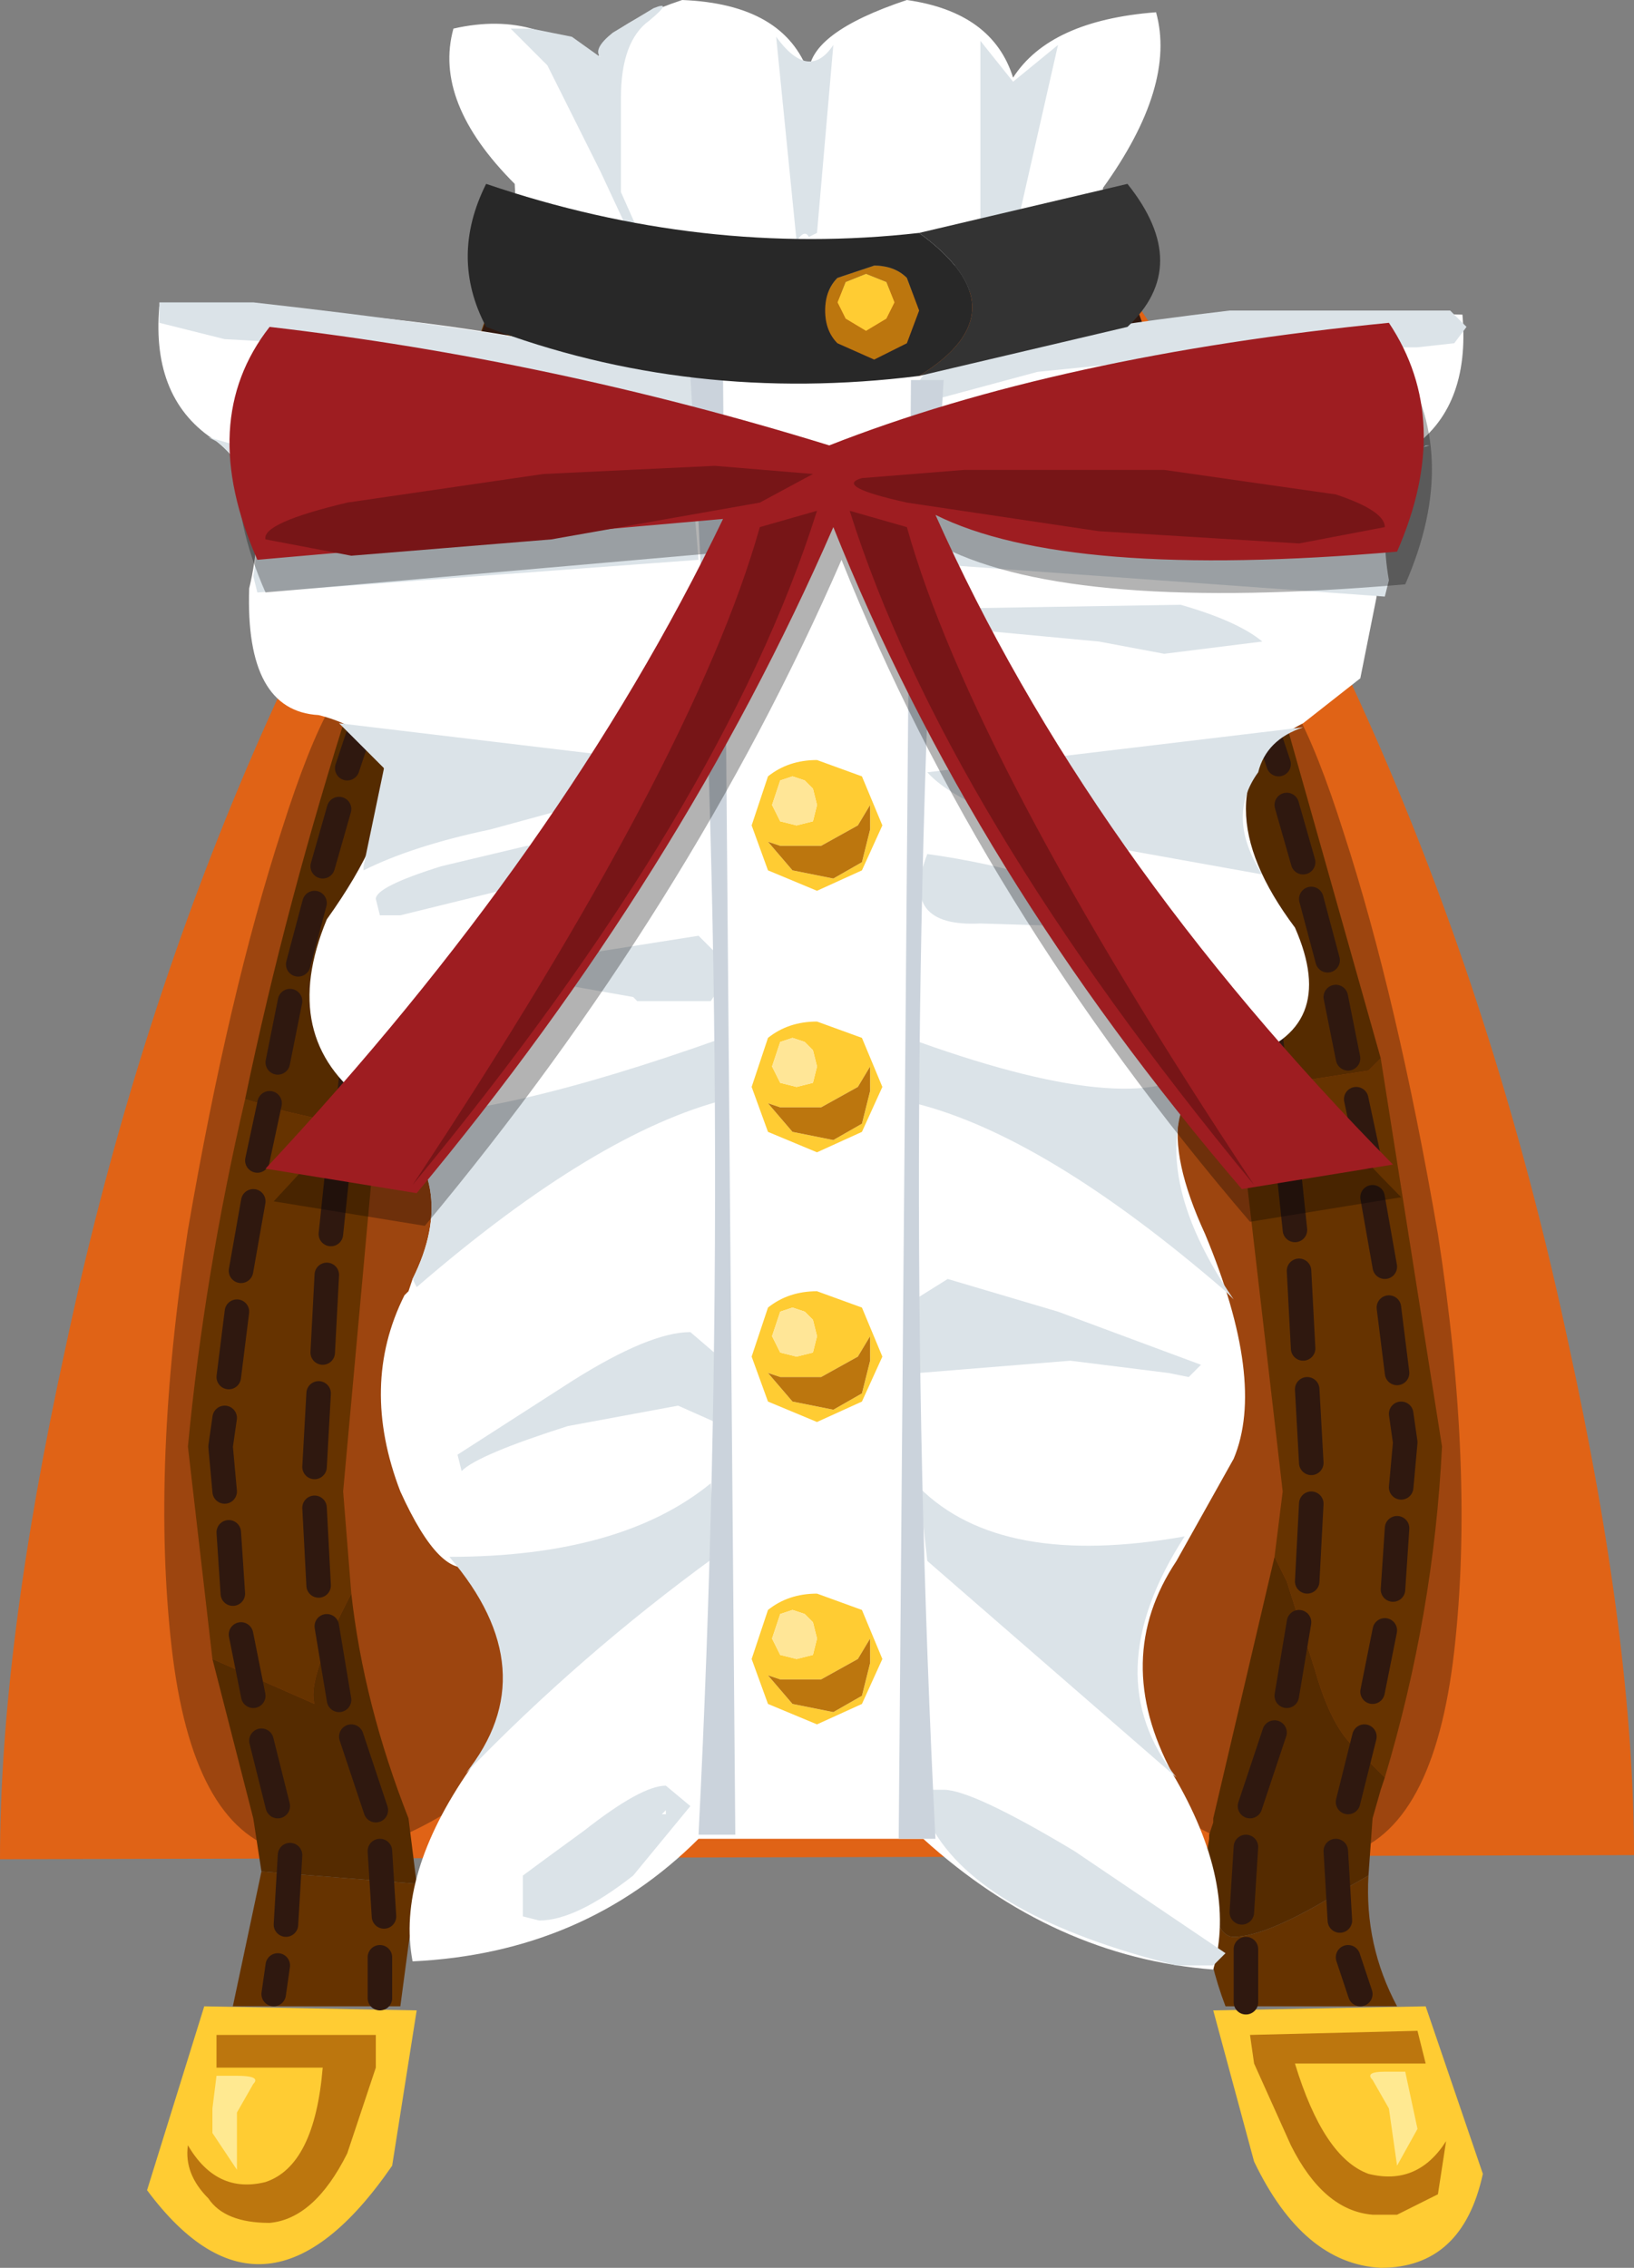 <svg xmlns="http://www.w3.org/2000/svg" xmlns:ffdec="https://www.free-decompiler.com/flash" xmlns:xlink="http://www.w3.org/1999/xlink" ffdec:objectType="frame" width="20" height="27.75"><rect width="100%" height="100%" fill="#808080" stroke="none"/><use ffdec:characterId="3" xlink:href="#a" width="20" height="27.75"/><defs><g id="a"><path fill="#e06316" fill-rule="evenodd" d="M13.8 3.55q3.85 5.6 5.4 12.9.8 3.65.8 6.25l-20 .05q0-2.6.8-6.25Q2.35 9.2 6.2 3.6z"/><path fill-opacity=".298" fill-rule="evenodd" d="M15.35 8.25q.45-.1 1.1 1.95.65 2 1.15 4.9.45 2.9.2 5.1t-1.35 2.5q-1.1.25-2.5-.8-1.4-1.1-1.3-4.4.15-3.3 1.2-6.25t1.5-3M4.55 8.2q.45.05 1.5 3t1.2 6.25q.1 3.3-1.3 4.4-1.4 1.05-2.5.8-1.1-.3-1.35-2.5t.2-5.1q.5-2.9 1.15-4.9.65-2.05 1.1-1.95"/><path fill="#630" fill-rule="evenodd" d="m14.3 9.7-1.75-5.85 1.2-.3L15.7 8.7q-.6-1-.75 1.05-.25-.25-.45-.25zm2.6 3.25.75 4.75q-.1 2.05-.7 4.05l-.35-.35q-.3-.25-.5-.95l-.35-1.1-.15-.3.1-.8-.55-4.75.3-.2 1.3-.2zm-.15 10q-.05.85.35 1.6H15q-.4-1.05-.2-2.05v.15q0 1.05.3 1.05.4 0 1.3-.55zM4.3 8.55 6.05 3.6l1 .35q-.95 2.6-1.6 5.25l-.25-.15-.75-.45zm.3 5.3-.4 4.4.1 1.25q-.55 1.05-.45 1.35L2.6 20.3l-.3-2.6q.2-2.1.7-4.25l.5.15zm.5 9.2-.2 1.5H2.85l.35-1.65z"/><path fill="#fc3" fill-rule="evenodd" d="m14.85 24.6 2.6-.05.7 2.05q-.25 1.15-1.25 1.15-.95-.05-1.55-1.3zm-9.75 0-.3 1.9q-1.55 2.25-3 .3l.7-2.25z"/><path fill="#552b00" fill-rule="evenodd" d="m14.3 9.7.2-.2q.2 0 .45.25.15-2.05.75-1.05l1.2 4.25-.15.15-1.3.2-.3.2zm2.65 12.05-.05.15-.1.35-.05.7-.35.2q-.9.55-1.3.55-.3 0-.3-1.05v-.2l.05-.15v-.05l.75-3.2.15.3.35 1.1q.2.7.5.95zM4.3 8.55l.15.05.75.45.25.15-.85 4.65-1.1-.25-.5-.15q.5-2.4 1.3-4.9m0 10.95q.15 1.35.7 2.75l.1.8-1.9-.15-.1-.65-.5-1.95 1.25.55q-.1-.3.45-1.35"/><path fill="#bc760e" fill-rule="evenodd" d="m15.35 25.25-.05-.35 2.05-.05.1.4h-1.6q.35 1.15.9 1.35.6.15.95-.4l-.1.65-.5.25h-.3q-.6-.05-1-.85zm-12.7-.35H4.6v.4l-.35 1.05q-.4.8-.95.85-.55 0-.75-.3-.3-.3-.25-.65.35.6.95.45.6-.2.7-1.4h-1.3z"/><path fill="#ffe991" fill-rule="evenodd" d="m17 25.8-.2-.35q-.1-.1.15-.1h.25l.15.7-.25.45zm-14.35-.4h.25q.3 0 .2.1l-.2.35v.7l-.3-.45v-.3z"/><path fill="none" stroke="#2f180f" stroke-linecap="round" stroke-linejoin="round" stroke-width=".3" d="m14.1 6.25.2.65m.45 1.65.2.8m-.05-2.4-.25-.75m-.25 1.2.2.7m-.1-2.4-.3-.8m-.5.1.25.8m2 4.75-.2-.7m-.1-.5-.25-.75m-2.05-4.7.2.65m.45-.1-.25-.7m1.5 4.4-.2-.7M3.95 10.6l.2-.7m.5-1.7.2-.7m-.6 1.9.25-.75M5.8 6.3l-.2.65m-.2-1.2.3-.8m.5.1-.25.8m-.45 1.6-.2.7m.6-3.65.25-.7M5 7l.25-.75m-.1 2.35-.2.8m1.6-5.45-.2.65m-2.7 7.2.2-.75m.75.25-.15.9m-.1.5-.1.95M3.4 13l.15-.75m.6 1.9-.1.95m-1.1.45.15-.85m.9.9-.05.95m-.8-2.35.15-.7m-.55 4.75-.05-.55.05-.35m1.15-.3-.05.9m-1 1.55-.05-.75m1.05-.3.05.95m.4 1.85.3.9m-1.5-1.4L2.95 20m.45 2.1-.2-.8m.8-1.4.15.9M2.8 16.85l.1-.8m12.4-4.8.15.9m.1.5.1.95m.85-.65-.15-.75m-.1-.45-.2-.75m1.05 5.8L17 16m-.05-.5-.15-.85m-.9.9.05.95m-.2-2.4.1.95m.9-.9-.15-.7m.55 4.75.05-.55-.05-.35m-.1 2.15.05-.75m-1.05-.3-.05.95M16 17l.05.9m.75 2.8.15-.75M15.6 21.2l-.3.9m1.2-.05.2-.8m-.8-1.4-.15.9M4.85 9.9l-.15.9m10.35-.95.15.9m1.45 13.65-.15-.45m-1.25-.1v.65m-10.6-.55v.5m-1.3-.05.05-.35m11.85-1.45-.05.8m1.2.1-.05-.85m-12.85.9.05-.85m1.1-.05.05.8"/><path fill="#fff" fill-rule="evenodd" d="M11.1 0q1.05.15 1.3.95.45-.7 1.75-.8.25.9-.65 2.15v.95H6.35l-.05-1q-1-1-.75-1.9Q6.65.1 7.35.9q-.2-.5 1-.9Q9.6.05 9.9.9q0-.5 1.2-.9m5.55 8.3-.7.55q-.7.35-.7 1.05 0 .65.6 1.45.55 1.25-.65 1.6-1.3.3-.45 2.15.75 1.8.35 2.75l-.7 1.25q-.8 1.2-.05 2.6.8 1.35.5 2.4-1.95-.15-3.55-1.6H8.55q-1.4 1.4-3.5 1.5-.2-1.05.7-2.35.9-1.25.05-2.5-.4.2-.9-.9-.5-1.3.05-2.4L5 15.8l.05-.15q.6-1.2-.35-2l-.2-.15q-1.1-.8-.5-2.25 1.5-2.1-.1-2.5Q3 8.7 3.05 7.2q.3-1.25-.4-1.8-.8-.5-.7-1.65 3.35 0 6.55.85h2.75q2.15-.9 6.65-.75Q18 5 17.25 5.5t-.4 1.8z"/><path fill="#dbe3e8" fill-rule="evenodd" d="m15.2 4.3-2.5.25-1.3.35-.15-.1v-.1q0-.45 3.8-.9h2.7l.2.2-.15.2-.45.05h-2.1zM12 2.7V.5l.4.5.55-.45-.5 2.2zm-.6 4.2.05-.6q2.8.05 6.05-.85h-.05q-.65.5-.45 1.65l-.05.2zm2.05.95-1.6-.15-.45-.25 3.05-.05q.7.2 1 .45l-1.2.15zm.05 2.5q-1.7-.4-2.15-.9l4.6-.55q-.45.15-.55.55-.4.55.05 1.25zM7.95.25Q7.6.5 7.6 1.2v1.15l.2.45q-.1-.05-.1.05l-.35-.75L6.7.8 6.25.35h.25l.5.1.35.25q-.1-.1.15-.3L8 .1q.25-.1-.05.15m1.8 2.7L9.5.45q.4.55.7.1l-.2 2.3-.1.05q-.05-.1-.15.05m-7.8.75H3.1q4.9.55 5.6 1.05l-.15.3-.1.05q-1.8-.75-5.7-.95l-.8-.2zM4.7 9.4l-.55-.55 4.6.55-2.75.75q-.95.2-1.55.5v-.05zm-2.05-4-.1-.05q3.25.95 5.95.9l.05.6-5.4.4-.05-.2q.2-1.15-.45-1.65m5.2 4.95.1.1-3.05.75h-.25L4.6 11q0-.15.8-.4l1.05-.25zm1.05 3.1q-1.6.4-3.8 2.3l-.05-.1q.6-1.2-.35-2 1.35.05 4.15-.95zm-.2-1.2h-.9l-.05-.05-.85-.15-.25-.1v-.2l1.9-.3.25.25.1.25zm.1 4.35.1.4v.3l-.15.1-.45-.2-1.35.25q-1.1.35-1.3.55l-.05-.2 1.4-.9q.95-.6 1.45-.6zm-.05 2.45Q7.1 20.25 5.7 21.7q1-1.25-.2-2.65 2.1 0 3.2-.9zm-1.6 3.35q.7-.55 1-.55l.3.25-.7.85q-.7.55-1.15.55l-.2-.05v-.5q.2-.15.75-.55m1-.2v-.05l-.05.05zm5.45-10.85L12 11.3q-1 .05-.65-.85 1.45.2 2.9.85zm-2.4 2.15.05-.75q2.8 1 3.5.25-.85 1.15.35 2.9l-.1-.1q-2.2-1.9-3.8-2.3m0 2.4.4-.25 1.35.4 1.75.65-.15.15-.25-.05-1.2-.15-1.85.15zm.15 3.2-.1-.9q1 1 3.25.6-1.1 1.7-.1 2.95zm1.8 3.55L15 23.9l-.15.15h-.45q-2.4-.6-3-1.7v-.45h.15q.35 0 1.6.75m-6.4.45.05-.05z"/><path fill="#cbd3dc" fill-rule="evenodd" d="M8.45 4.6h.4L9 22.45h-.45q.45-8.9-.1-17.85m3.1.05q-.55 8.95-.1 17.85H11l.15-17.85z"/><path fill-opacity=".298" fill-rule="evenodd" d="M17.1 4.35q.8 1.2.1 2.8-4.05.35-5.65-.45 1.85 4.15 5.6 7.95l-1.85.3q-3.3-3.85-5-8.1Q8.45 11.1 5.2 15l-1.85-.3Q7 10.8 8.95 6.75l-5.7.5q-.75-1.7.15-2.85 3.45.4 6.85 1.45 2.8-1.1 6.85-1.5"/><path fill="#9e1d21" fill-rule="evenodd" d="M17.1 6.75q-4.05.35-5.65-.45 1.85 4.15 5.6 7.95l-1.85.3q-3.3-3.85-5-8.1-1.85 4.25-5.1 8.15l-1.85-.3q3.65-3.9 5.6-7.95l-5.7.5Q2.4 5.15 3.3 4q3.45.4 6.85 1.45 2.8-1.1 6.85-1.5.8 1.2.1 2.8"/><path fill="#771517" fill-rule="evenodd" d="m10.55 5.85 1.25-.1h2.45l2.1.3q.6.2.6.4l-1.05.2-2.45-.15-2.35-.35q-.9-.2-.55-.3m.55.6q.8 2.85 4.25 8.05-3.8-4.6-4.95-8.25zm-7.85.15q-.05-.2 1-.45l2.4-.35 2.1-.1 1.2.1-.65.35-2.55.45-2.45.2zM10 6.25Q8.85 9.9 5.05 14.5 8.5 9.3 9.3 6.45z"/><path fill="#fc3" fill-rule="evenodd" d="m10.6 3.35.25.1.1.25-.1.2-.25.15-.25-.15-.1-.2.1-.25zm.2 6.75-.25.55-.55.25-.6-.25-.2-.55.2-.6q.25-.2.6-.2l.55.2zm-.25.45.1-.4v-.3l-.15.25-.45.25h-.5l-.15-.05.3.35.5.1zM9.7 12.7l-.15.05-.05.15-.05.15.1.2.2.05.2-.05.05-.2-.05-.2-.1-.1zm.3-2.85-.05-.2-.1-.1-.15-.05-.15.05-.05.15-.05.15.1.2.2.05.2-.05zm-.45 3.7-.15-.05.3.35.5.1.35-.2.1-.4v-.3l-.15.25-.45.25zm-.15-.85q.25-.2.6-.2l.55.2.25.6-.25.55-.55.25-.6-.25-.2-.55zm.6 3.65-.05-.2-.1-.1L9.7 16l-.15.05-.05.15-.05.15.1.2.2.05.2-.05zm0-.55.55.2.25.6-.25.55-.55.25-.6-.25-.2-.55.2-.6q.25-.2.6-.2m-.45 1.05-.15-.05.3.35.5.1.35-.2.1-.4v-.3l-.15.25-.45.25zM10 19.5l.55.2.25.6-.25.55-.55.25-.6-.25-.2-.55.2-.6q.25-.2.6-.2m-.15.25-.15-.05-.15.05-.05.15-.05.15.1.2.2.05.2-.05.05-.2-.05-.2zm-.3.8-.15-.05.3.35.5.1.35-.2.1-.4v-.3l-.15.25-.45.25z"/><path fill="#bc760e" fill-rule="evenodd" d="m10.6 3.35-.25.1-.1.25.1.2.25.15.25-.15.1-.2-.1-.25zm.1-.1q.25 0 .4.15l.15.4-.15.4-.4.2-.45-.2q-.15-.15-.15-.4t.15-.4zm-.15 7.3-.35.2-.5-.1-.3-.35.15.05h.5l.45-.25.15-.25v.3zm-1 3h.5l.45-.25.15-.25v.3l-.1.4-.35.2-.5-.1-.3-.35zm0 3.3h.5l.45-.25.15-.25v.3l-.1.4-.35.2-.5-.1-.3-.35zm0 3.7h.5l.45-.25.15-.25v.3l-.1.4-.35.2-.5-.1-.3-.35z"/><path fill="#ffe697" fill-rule="evenodd" d="m10 9.85-.05.2-.2.05-.2-.05-.1-.2.05-.15.05-.15.15-.05.15.05.1.1zm-.3 2.85.15.05.1.1.05.2-.05.2-.2.05-.2-.05-.1-.2.05-.15.05-.15zm.3 3.65-.05.2-.2.05-.2-.05-.1-.2.05-.15.05-.15.15-.05.15.05.1.1zm-.15 3.4.1.1.05.2-.05.2-.2.05-.2-.05-.1-.2.05-.15.05-.15.15-.05z"/><path fill="#282828" fill-rule="evenodd" d="m11.25 3.8-.15-.4q-.15-.15-.4-.15l-.45.15q-.15.15-.15.4t.15.4l.45.2.4-.2zm0 .8q-2.8.35-5.3-.6-.45-.85 0-1.75 2.65.9 5.3.6 1.3.95 0 1.75"/><path fill="#333" fill-rule="evenodd" d="m11.25 2.85 2.55-.6q.8 1 0 1.75l-2.55.6q1.3-.8 0-1.75"/></g></defs></svg>